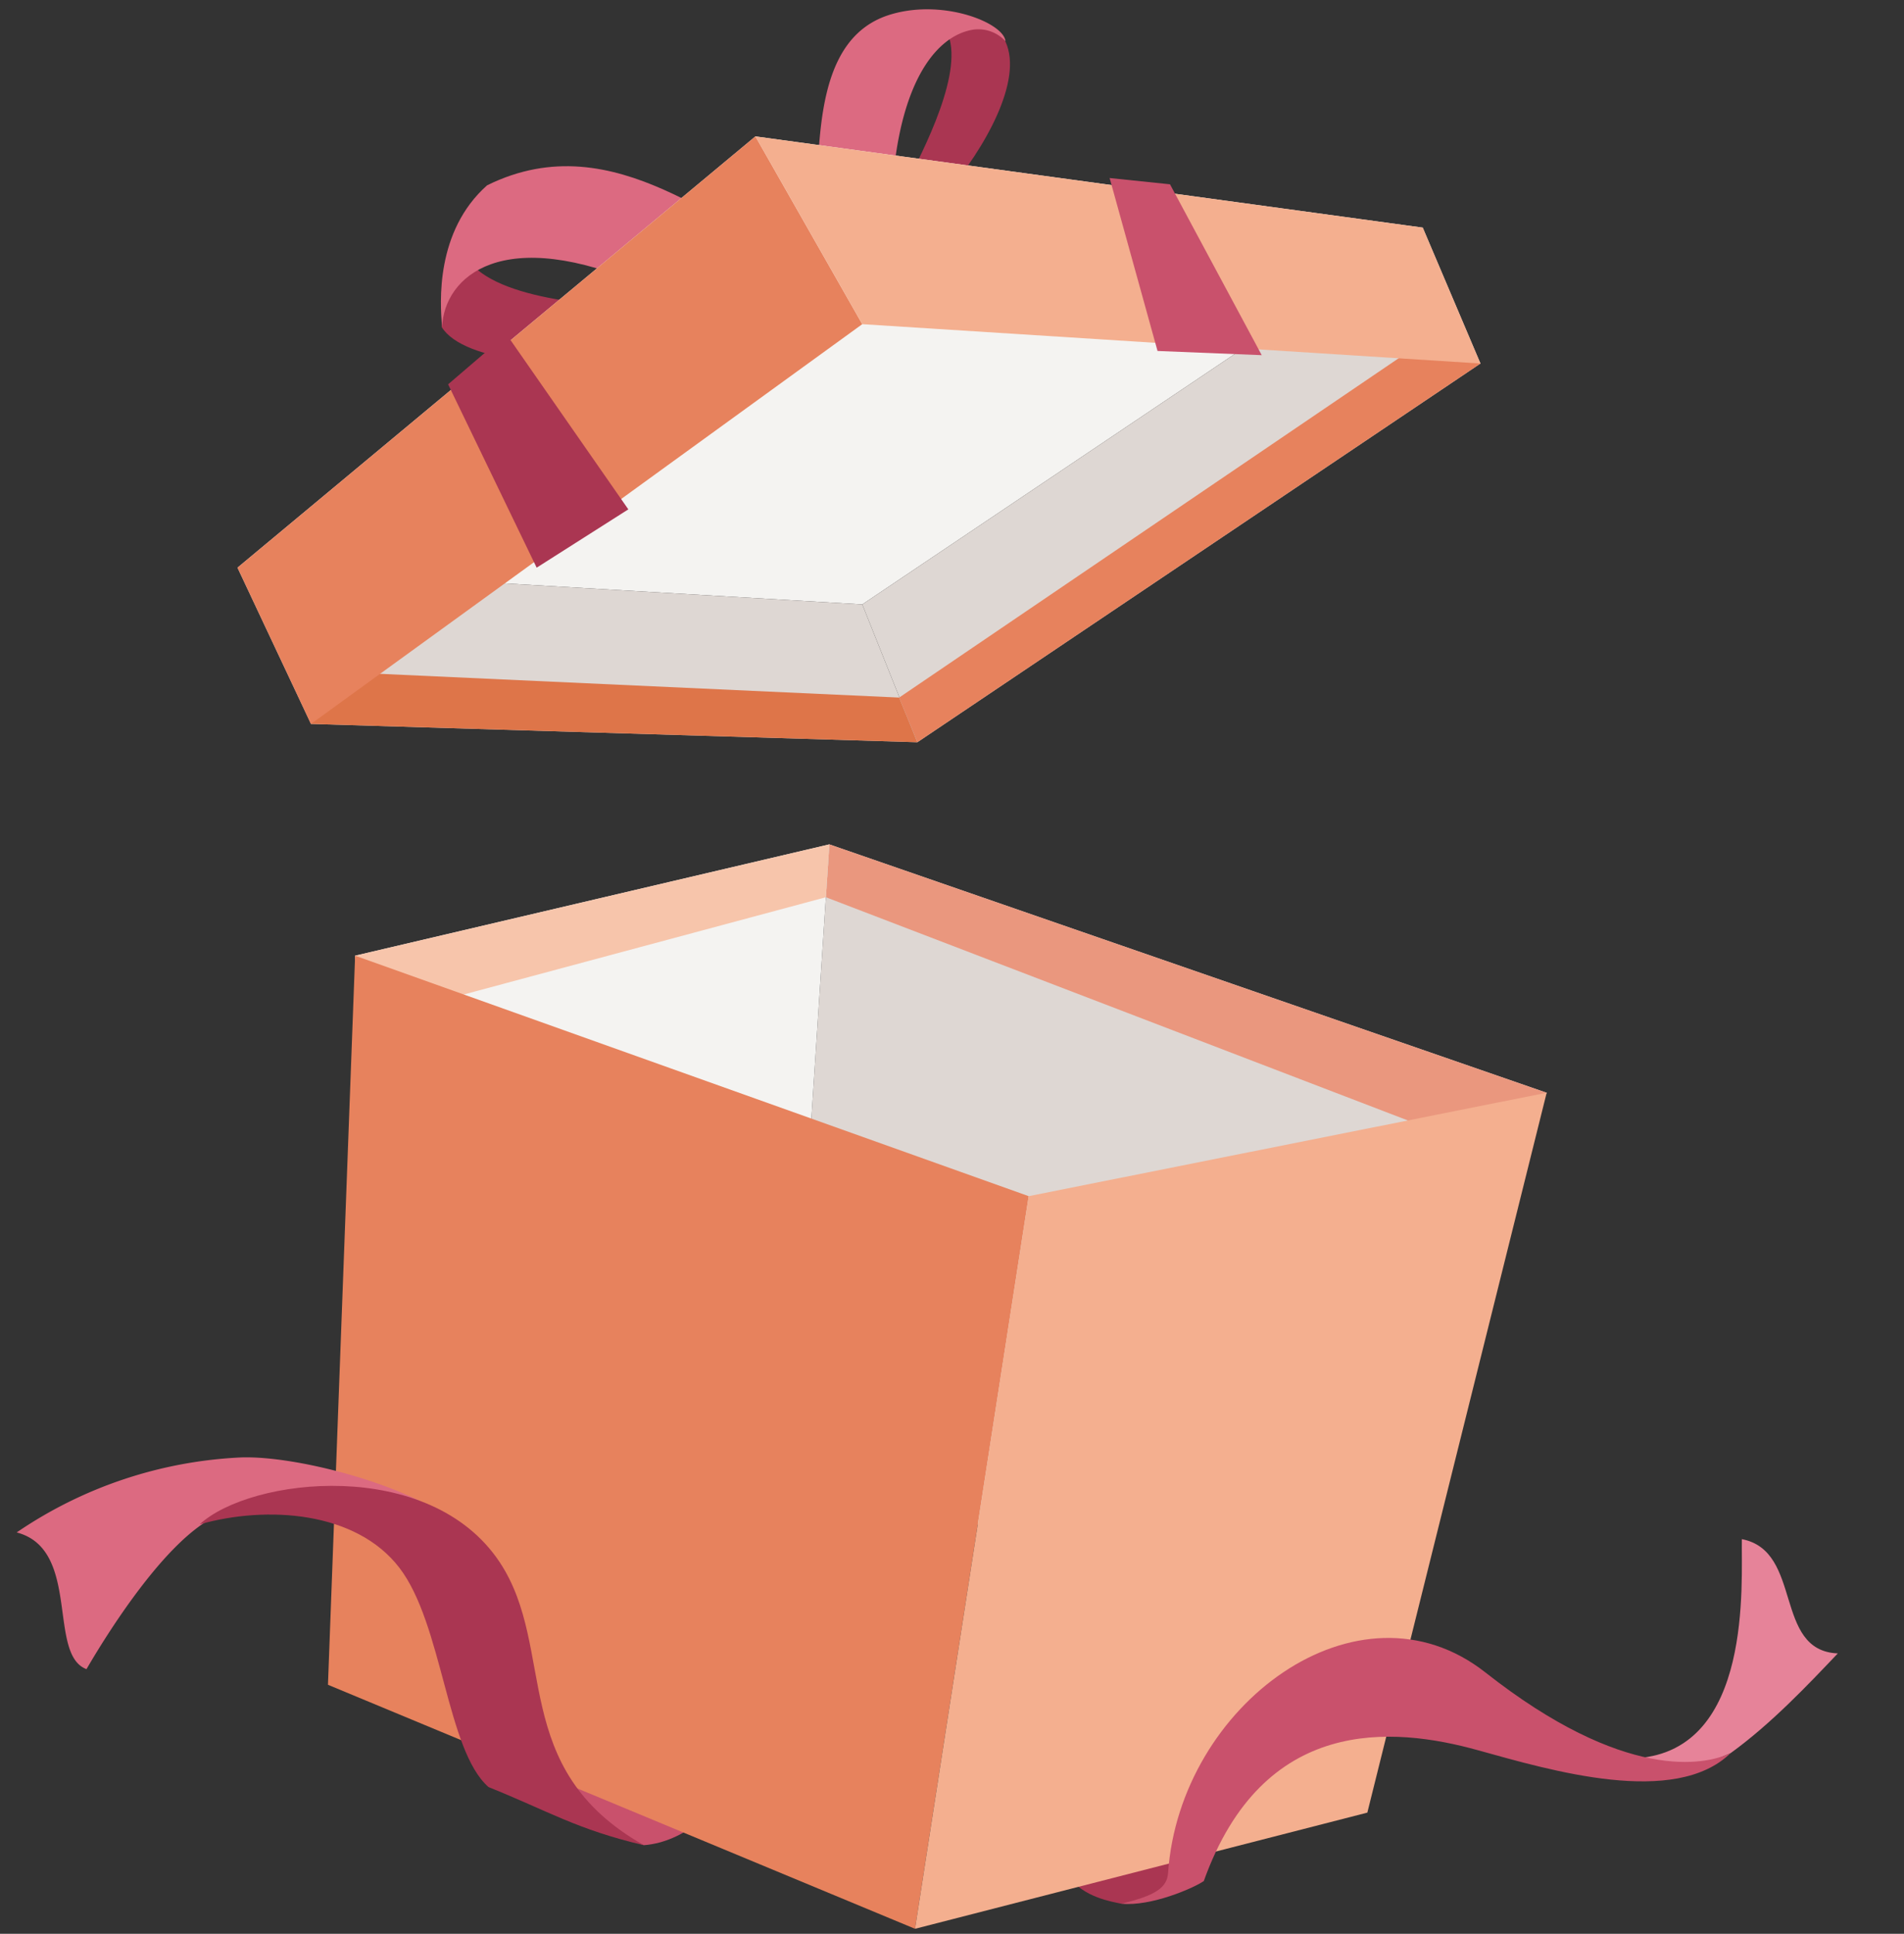 <svg id="圖層_1" data-name="圖層 1" xmlns="http://www.w3.org/2000/svg" viewBox="0 0 258 262"><rect x="0" y="0" width="258" height="262" fill="#333333" stroke="none"/><defs><style>.cls-1{fill:#aa3652;}.cls-2{fill:#dc6a81;}.cls-3{fill:#f4f3f1;}.cls-4{fill:#ded7d3;}.cls-5{fill:#de7549;}.cls-6{fill:#e7825d;}.cls-7{fill:#f4af8f;}.cls-8{fill:#c9516c;}.cls-9{fill:#ea977e;}.cls-10{fill:#f7c5ab;}.cls-11{fill:#e68399;}</style></defs><title>title-gift</title><path class="cls-1" d="M109.13,36.45c-4-1.29-14.23,5.73-22.87,5.24s-23-1.89-23.87-9.07C60.11,34.3,60,40.48,59.85,44.31c3,4.84,17.13,5.85,26.81,4,6.25-1.17,21.33-8.75,22.64-10.18S110.42,36.86,109.13,36.45Z"/><path class="cls-2" d="M108,34.11c-9.85-1.7-24.34-17.74-42-9-7,6.23-6.4,15.88-6.09,19.17C60.2,37.53,68,30.2,87.73,38.9c6.25,2.76,11.23,6.82,22.54-1C112.34,36.42,111.21,34.68,108,34.11Z"/><path class="cls-1" d="M110.68,37.19c.73-3.37,9.83-7.72,13-14s8-17,3.28-20.54c2.12-.93,8.43.86,9.29,3,2.42,5.26-2.83,14.47-8,20.56-3.37,3.94-14.85,11.5-16.39,11.85S110.45,38.26,110.68,37.19Z"/><path class="cls-2" d="M109.51,35.4c2.8-7.64-1.89-29,10.74-33.3,7.25-2.43,15.75.94,16,3.49A5,5,0,0,0,132,4c-4.52.62-9.46,5.88-10.88,19.12-.6,5.54.25,10.7-9.89,15.49C109.35,39.44,108.59,37.93,109.51,35.4Z"/><polygon class="cls-3" points="32.18 76.91 102.36 18.48 192.79 30.84 116.84 81.89 32.18 76.91"/><polygon class="cls-4" points="32.18 76.91 116.84 81.89 124.31 100.56 42.14 98.08 32.18 76.91"/><polygon class="cls-5" points="38.74 90.71 121.84 94.51 124.31 100.56 42.14 98.08 38.74 90.71"/><polygon class="cls-4" points="116.84 81.89 192.79 30.84 200.61 49.25 124.31 100.56 116.84 81.89"/><polygon class="cls-6" points="121.84 94.51 196.38 43.88 200.61 49.25 124.31 100.56 121.84 94.51"/><polygon class="cls-6" points="32.18 76.91 42.14 98.08 116.84 43.92 102.36 18.48 32.18 76.91"/><polygon class="cls-7" points="102.36 18.48 192.79 30.84 200.61 49.25 116.84 43.92 102.36 18.48"/><polygon class="cls-1" points="60.72 52.07 72.72 76.91 85.14 69.01 68.63 45.29 60.72 52.07"/><polygon class="cls-8" points="150.36 24.12 156.85 47.55 170.97 48.12 158.54 24.97 150.36 24.12"/><path class="cls-8" d="M69.05,237.89c1.25,4.84,10.72,9.61,18.21,12.1,5.68-.42,10.07-5.3,10.29-6.12S73.71,231.23,71.8,230.73,68.33,235.08,69.05,237.89Z"/><path class="cls-1" d="M144.76,254.15c2,2.94,6,3.51,7.18,3.77,2.19-.17,5.78-1.65,5.9-2.1.8-1.59,2.79-2.87,2-3.66s-2.62-1.31-2.85-1.57S144.76,254.15,144.76,254.15Z"/><polygon class="cls-4" points="112.38 114.4 209.58 148.05 168.59 214.27 106.69 201.03 112.38 114.4"/><polygon class="cls-9" points="112.38 114.4 209.58 148.05 204.09 156.91 111.91 121.56 112.38 114.4"/><polygon class="cls-3" points="48.12 129.48 112.38 114.4 106.69 201.03 55.3 216.8 48.12 129.48"/><polygon class="cls-10" points="48.86 138.49 48.12 129.48 112.38 114.4 111.91 121.56 48.86 138.49"/><polygon class="cls-6" points="48.12 129.48 139.39 162.06 123.99 261.32 44.44 228.26 48.12 129.48"/><polygon class="cls-7" points="139.39 162.06 209.58 148.05 185.28 245.58 123.99 261.32 139.39 162.06"/><path class="cls-11" d="M221.86,238.2c15.7-1.14,14.06-23.89,14.17-29.67,8.33,1.6,4.22,15.11,13,15.48-4.08,4.29-9,9.51-14.51,13.5-6.16,2.76-8.94,2.27-11,1.89C222.2,239.16,220.07,238.32,221.86,238.2Z"/><path class="cls-8" d="M151.94,257.92c4.67-1.11,6.21-2.19,6.34-4.18,1.58-22.78,25.8-40.68,43-27.15,18.82,14.82,29.76,12.59,33.23,10.92-7.56,7.36-24.38,2.35-34.23-.38-11.61-3.23-29.12-4.69-37.16,17.72C161.79,255.78,156,258.32,151.94,257.92Z"/><path class="cls-2" d="M60.08,205.2c-6.44-4.4-20.25-8-27.45-7.74A58.69,58.69,0,0,0,2.26,207.62c8.74,2.28,4.14,16.54,9.46,18.52,2.65-4.56,10.73-17.63,17.68-20.78,6-2.72,19-2.33,24.38-.63C55.94,205.41,59.08,209,60.08,205.2Z"/><path class="cls-1" d="M87.26,250c-18.45-10.41-11.76-26.56-19.53-38.32-9.49-14.34-33.76-11.53-40.67-5.16,9.13-2.58,21.18-1.77,27.06,5.89s6.38,24.72,12.08,29.71C74.39,245.41,78.13,247.85,87.26,250Z"/></svg>